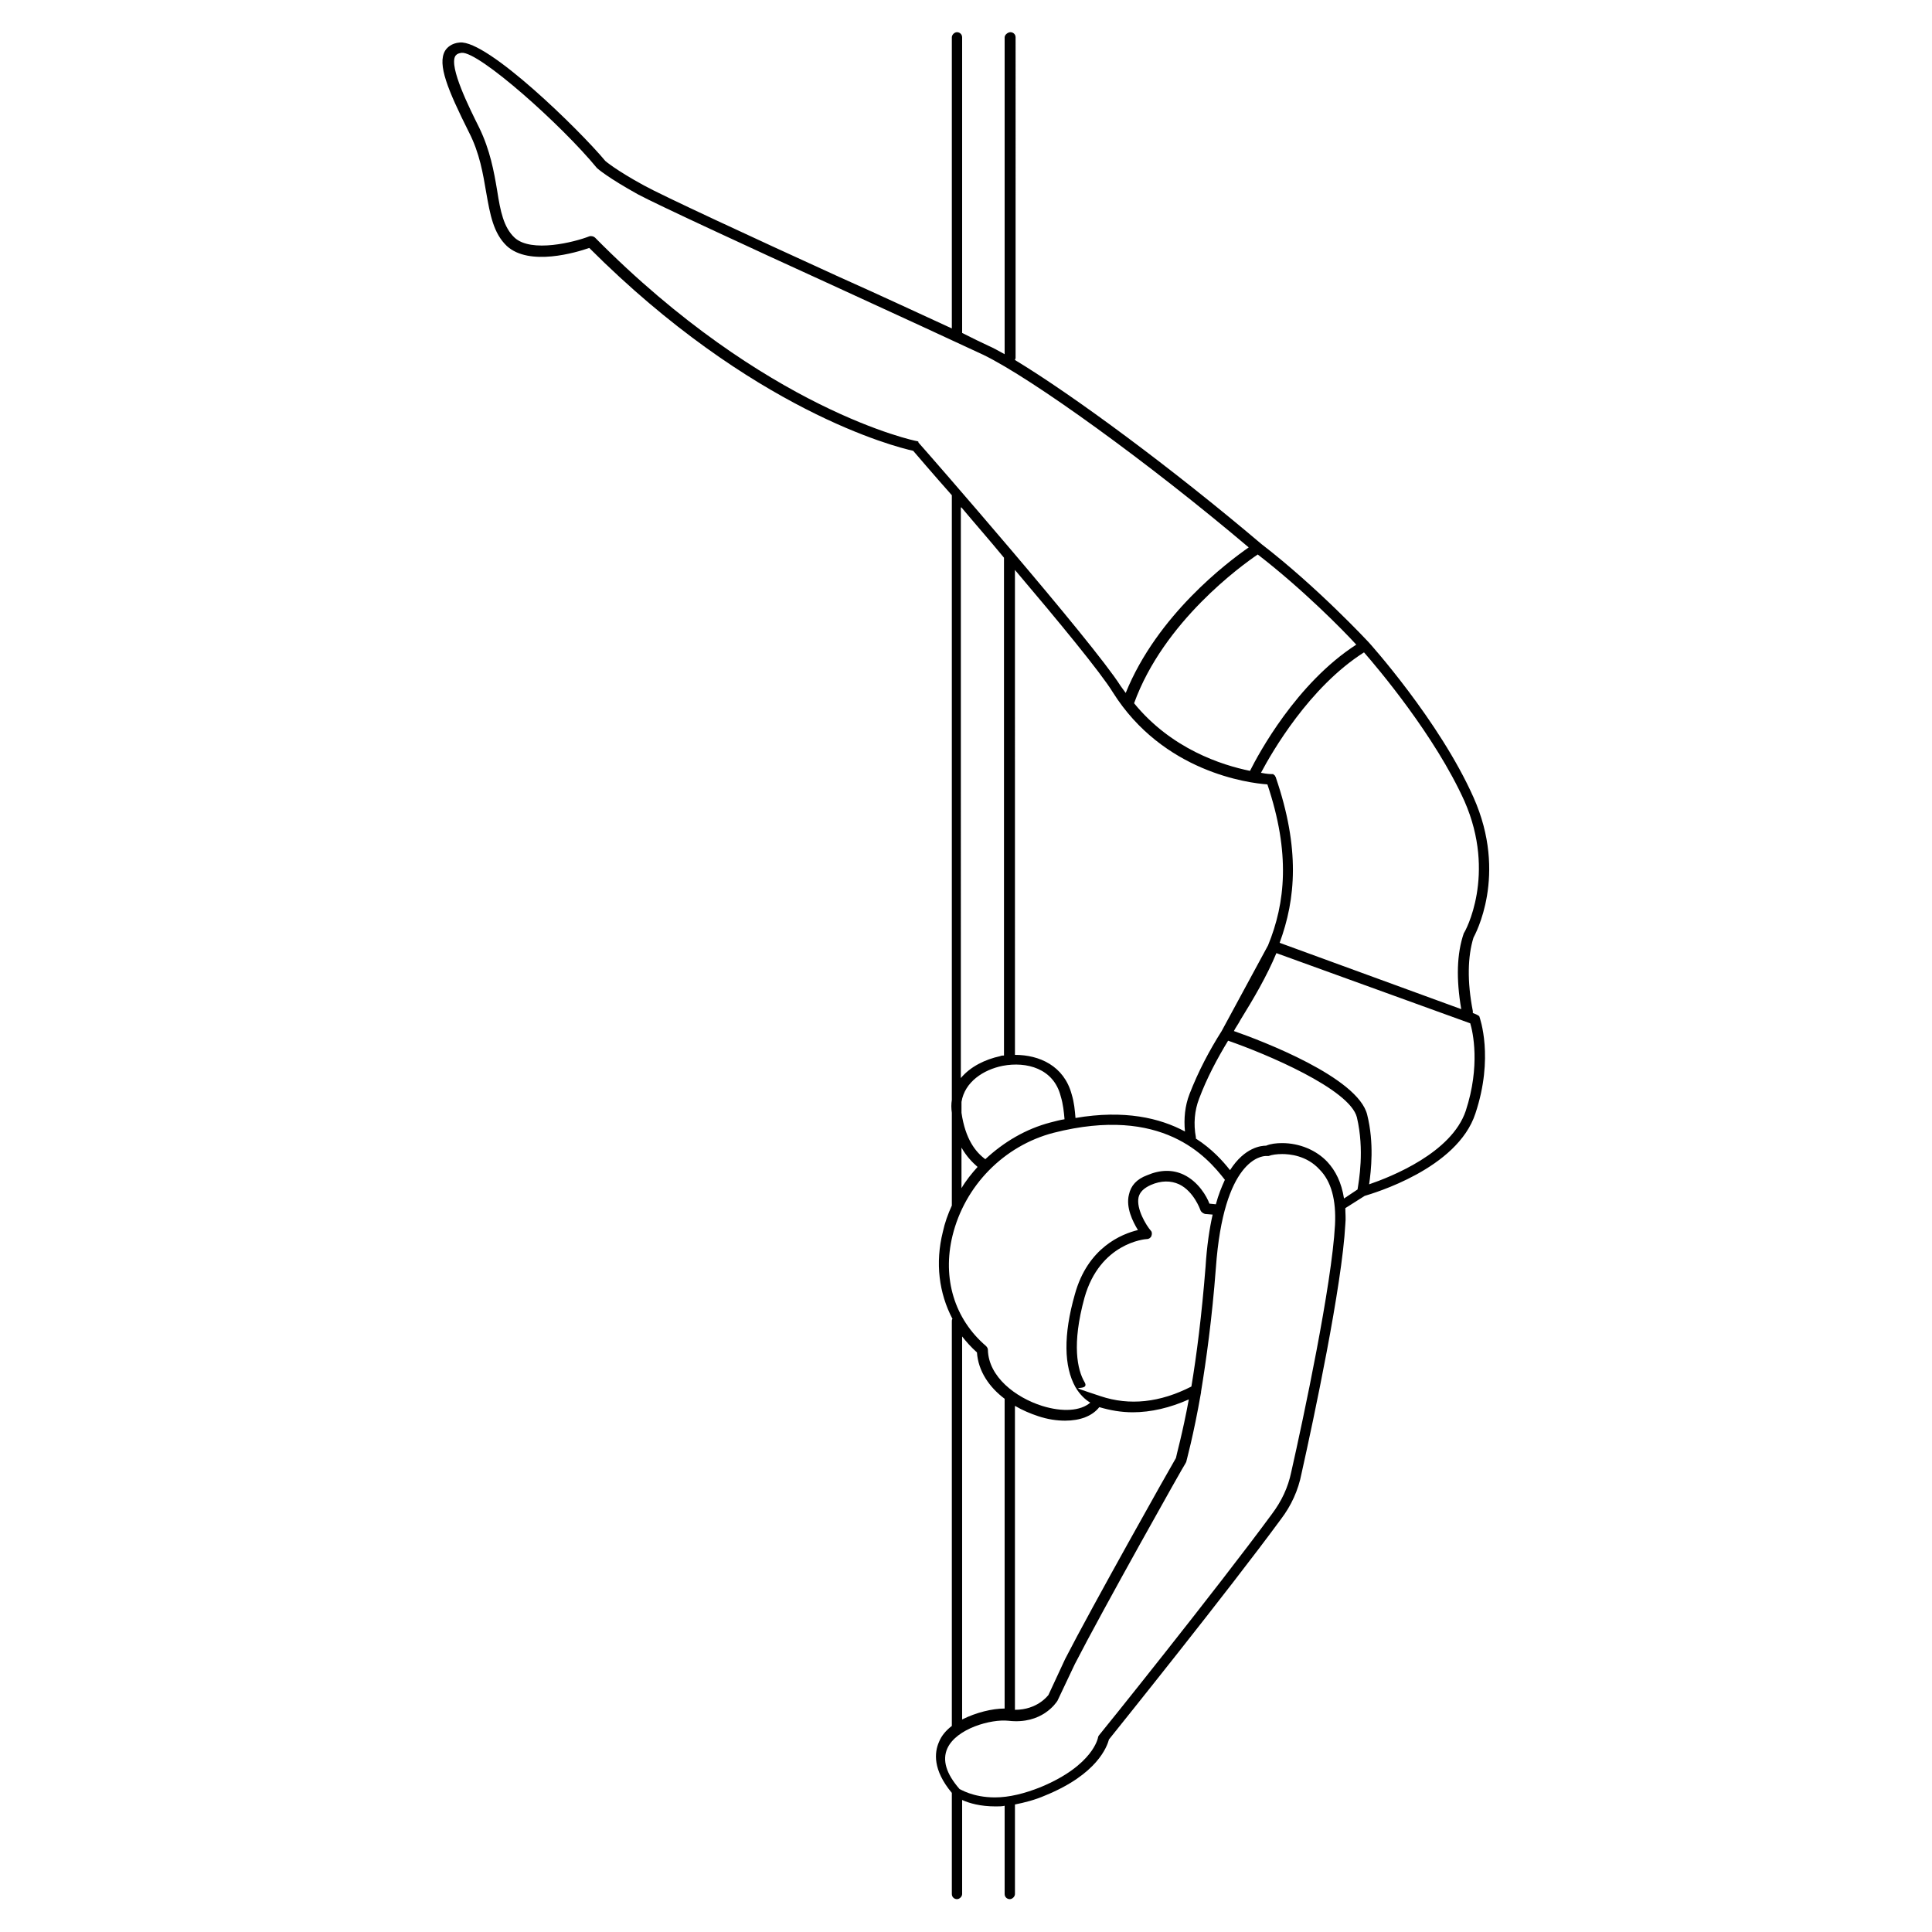 <svg xmlns="http://www.w3.org/2000/svg" viewBox="0 0 300 300"><path d="m229.2 157.5-.5-.2v-.3c-.9-4.6-.8-8.5.1-11.4.2-.4 5.4-9.7 0-21.8-5.3-11.9-16.2-24-16.3-24.1s-7.9-8.5-16.6-15.2c-13.8-11.7-29.2-23.1-38.3-28.6 0-.1.1-.2.1-.3V5.8c0-.5-.4-.8-.8-.8s-.9.4-.9.8V55c-.9-.5-1.8-1-2.5-1.3-1.1-.5-2.5-1.2-4.1-2V5.8c0-.5-.4-.8-.8-.8s-.8.4-.8.8V51c-4.8-2.2-11-5.1-17.5-8-13.6-6.2-27.6-12.7-30.3-14.2-4.4-2.4-6-3.8-6-3.8-4-4.8-18.3-18.8-22.6-18.4-1.3.1-2 .8-2.3 1.3-1.2 2.1.4 6 3.7 12.6 1.7 3.3 2.2 6.5 2.7 9.4.6 3.4 1.1 6.3 3.2 8.3 3.5 3.2 10.8 1 12.8.3C116.7 63.7 139 69.4 141.8 70c.6.7 2.9 3.4 6 6.9v93.9c-.1.6-.1 1.3 0 2v14.4c-.6 1.3-1.1 2.7-1.4 4.1-1.2 4.8-.6 9.5 1.5 13.5-.1.1-.1.2-.1.4V268c-.9.7-1.6 1.5-2 2.5-.7 1.6-1 4.3 2 7.9v15.7c0 .5.4.8.8.8s.8-.4.8-.8v-14.6c1.1.5 2.8 1 5.2 1 .5 0 1 0 1.4-.1v13.7c0 .5.4.8.8.8s.8-.4.8-.8v-13.9c1.5-.3 3.1-.7 4.7-1.4 8.1-3.3 9.6-7.6 9.9-8.7 1.6-2 18.4-22.9 26.7-34.2 1.6-2.1 2.7-4.5 3.2-7.1 1.9-8.5 6.3-29.2 6.8-38.7.1-.9 0-1.7 0-2.5l3-1.9c1.3-.4 14.4-4.2 17.2-12.8 2.9-8.7.7-14.8.6-15.1-.1-.1-.3-.2-.5-.3m-1.9-12.6c-1.1 3.2-1.2 7.1-.4 11.8l-28.2-10.3c2.5-6.8 3.2-14.6-.6-25.7 0-.1-.1-.1-.1-.2 0 0 0-.1-.1-.1l-.1-.1-.1-.1h-.3c-.1 0-.6 0-1.6-.2 1.7-3.2 7.5-13.3 16-18.7 2.1 2.4 11 12.9 15.6 23.1 5 11.4.1 20.3-.1 20.5m-42.6 25c-.7 1.8-.9 3.8-.7 5.8-3.9-2.1-9.4-3.4-17-2.1-.1-1.2-.2-2.4-.6-3.7-1.2-4.4-5-6.1-8.8-6.1V88.5c6.7 7.9 13.3 15.9 15.2 19 7.8 12.4 21.1 14.1 24 14.3 3.6 10.7 2.8 18.4.1 25l-7.2 13.3c-1.9 3-3.6 6.2-5 9.8M153 180c-1.5-1.1-3.1-3.1-3.7-7.2v-1.7c.5-3.1 3.4-5 6.4-5.6 3.7-.7 7.9.4 9 4.7.4 1.3.5 2.5.6 3.6-.7.1-1.4.3-2.2.5-3.8 1-7.2 3-10.1 5.7m57.6-79.9c-9.3 6-15.2 17-16.5 19.6-4.4-.9-12.2-3.4-18-10.5 4.6-12.7 16.7-21.4 19.2-23.1 7 5.4 13.3 11.8 15.3 14m-68.2-31.6c-.2 0-23.5-4.8-50-31.6-.2-.2-.6-.3-.9-.2-2.3.9-9 2.6-11.6.2-1.7-1.6-2.2-4.1-2.7-7.3-.5-3-1.1-6.3-2.8-9.8-1.5-3-4.7-9.4-3.7-11.1.1-.1.2-.4 1-.5 2.7-.2 15.5 11.2 21 17.9.1.1 1.7 1.5 6.4 4.1 2.8 1.5 16.8 8 30.4 14.2 9.6 4.4 18.7 8.6 23.2 10.7 7.6 3.7 25.6 16.7 41.2 29.9-3.3 2.3-14.2 10.5-19.1 22.6-.3-.4-.5-.7-.8-1.1-4.3-6.8-30.3-36.6-31.4-37.8.1-.1-.1-.2-.2-.2m6.9 10.3c2 2.4 4.3 5 6.6 7.8v77.3c-.2 0-.4 0-.6.1-2.3.5-4.6 1.6-6.1 3.4V78.8zm0 99.4c.8 1.4 1.7 2.3 2.5 3-.9 1-1.8 2.1-2.5 3.3zm-1.4 13.7c1.9-7.8 8-14 15.7-16 16.9-4.3 23.8 3.7 26.6 7.3-.5 1.1-1 2.3-1.4 3.8l-1-.1c-.4-1.1-1.7-3.4-4-4.5-1.7-.8-3.6-.8-5.7.1-1.6.6-2.5 1.6-2.8 3-.5 2 .6 4.2 1.4 5.5-2.5.6-7.8 2.7-9.8 10-1.8 6.3-1.7 11.2.1 14.4.7 1.2 1.6 2 2.3 2.4-1.5 1.3-4.3 1.5-7.5.5-4.1-1.3-8.3-4.5-8.4-8.7q0-.3-.3-.6c-4.9-4.2-6.8-10.5-5.2-17.1m9.7 26.4c1.2.7 2.4 1.2 3.6 1.6 1.5.5 2.9.7 4.2.7 2.3 0 4.2-.7 5.3-2.1 1.7.5 3.4.8 5.2.8 2.8 0 5.8-.7 8.7-2-1 5.4-1.9 8.5-2 9.1-.9 1.5-13.1 23.2-17.2 31.2l-2.6 5.6c-.1.1-1.7 2.3-5.2 2.3zm27.4-3q-7.35 3.75-14.1 1.5c-6.75-2.25-1.4-.4-2.5-2.2-1.1-1.9-2-5.8 0-13.1 2.4-8.5 9.4-9.1 9.7-9.1s.6-.2.7-.5.1-.6-.1-.8c-.7-.8-2.3-3.4-1.9-5.2.2-.8.8-1.4 1.9-1.9 1.6-.7 3.1-.7 4.4-.1 2.3 1.1 3.3 4 3.3 4 .1.3.4.5.7.6l1.2.1c-.5 2.2-.9 4.9-1.1 8.1-.6 7.6-1.4 13.8-2.2 18.6m-35.7-7.9c.7.9 1.5 1.8 2.4 2.6.2 2.9 1.9 5.4 4.3 7.2v48.1c-1.9 0-4.4.6-6.6 1.7v-59.6zm58-17.2c-.5 9.3-4.9 30-6.8 38.4-.5 2.4-1.5 4.5-3 6.5-8.6 11.7-26.6 34.1-26.8 34.3-.1.1-.2.3-.2.4 0 0-.7 4.3-8.9 7.7-2.5 1-4.9 1.6-7.1 1.6-3.5 0-5.4-1.3-5.5-1.3-2.1-2.4-2.7-4.5-1.9-6.3 1.4-3.1 6.8-4.6 9.5-4.3 5.2.6 7.4-2.8 7.6-3.1l2.7-5.7c4.2-8.2 17-31 17.2-31.2 0-.1.1-.1.1-.2s1.1-3.9 2.3-10.8v-.1c.8-4.9 1.7-11.3 2.3-19.2 1.2-16.9 7.1-17.4 7.8-17.4h.4c.5-.2 1.3-.3 2.1-.3 1.1 0 3.8.2 5.8 2.4 1.8 1.8 2.6 4.7 2.4 8.6m-1.2-9.8c-1.7-1.8-4.3-2.9-7-2.9-.9 0-1.8.1-2.5.4-.7 0-3.3.2-5.6 3.8-1.1-1.4-2.8-3.3-5.3-4.9v-.2c-.4-2.1-.2-4.2.5-6 1.2-3.2 2.8-6.2 4.5-9 5.8 2 18.9 7.5 20 11.9 1.2 5.1.3 9.9.1 11.2l-2.1 1.4c-.4-2.5-1.3-4.3-2.6-5.7m21.5-7.9c-2.2 6.5-11.5 10.2-15 11.4.3-2.1.8-6.4-.3-10.8-1.4-5.8-16.4-11.5-20.7-13 .3-.6.7-1.1 1-1.7 2.1-3.4 4.1-6.8 5.6-10.4l30.1 10.9c.4 1.3 1.6 6.6-.7 13.6"/></svg>